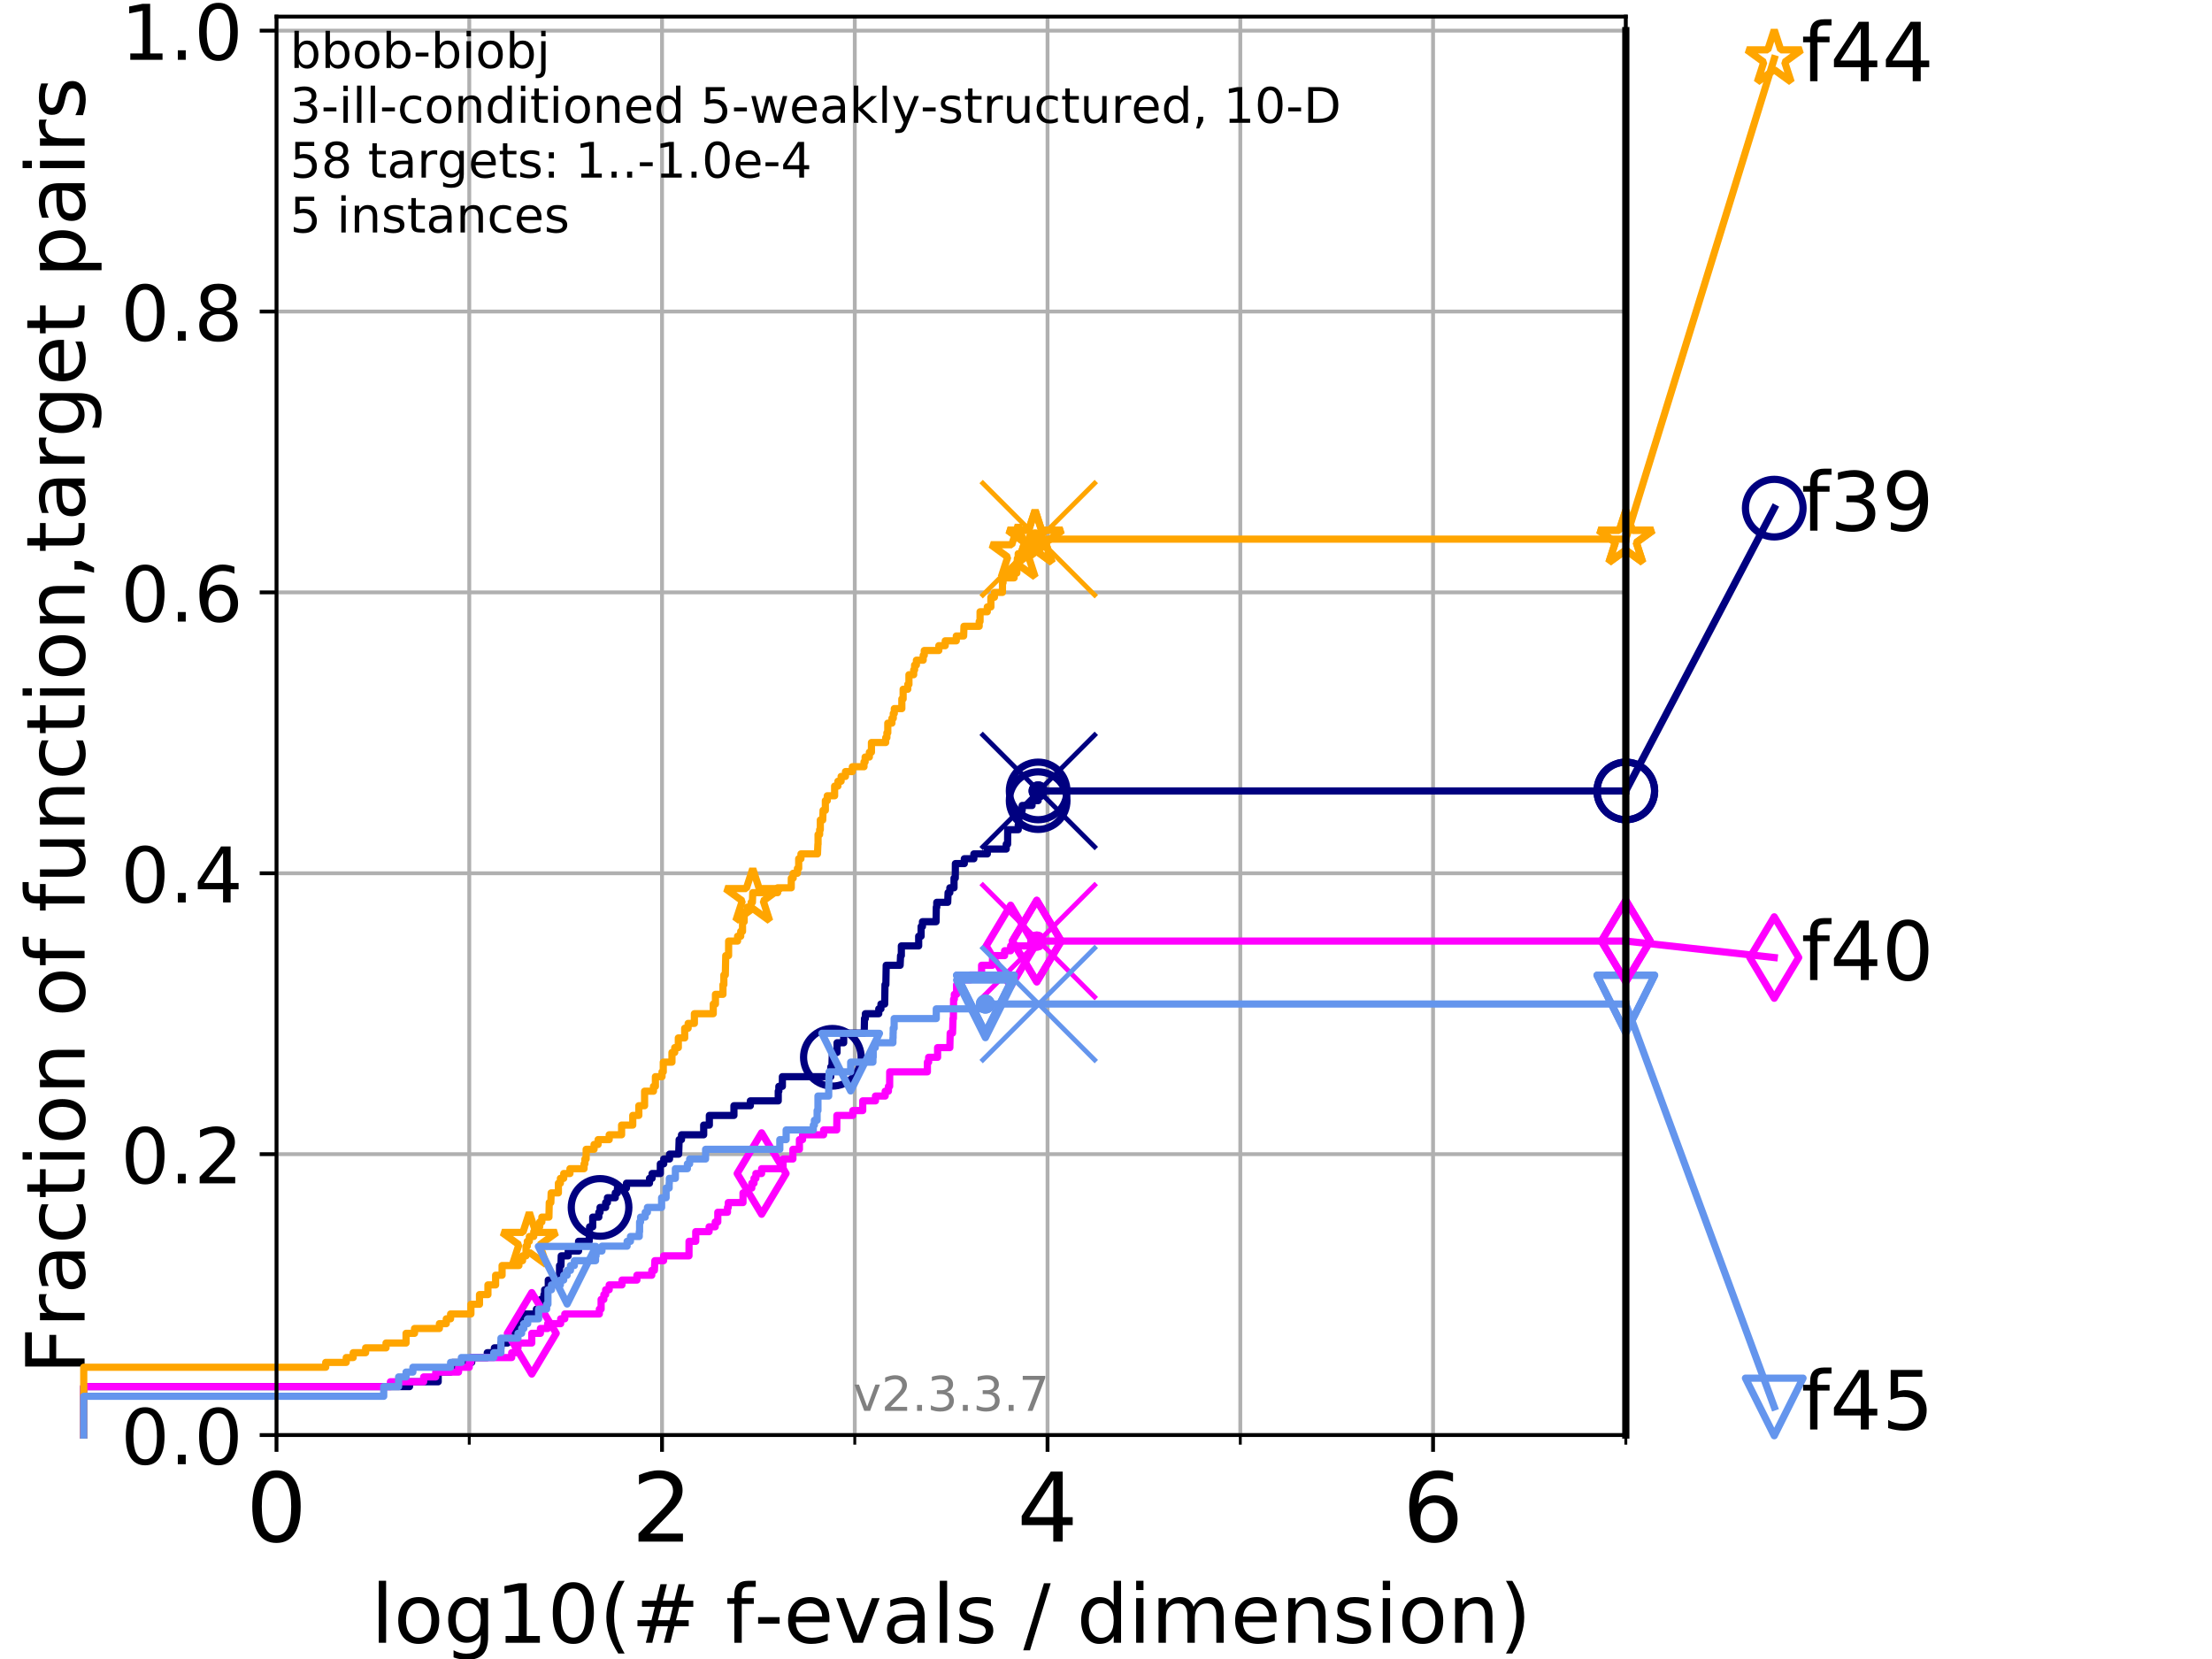<?xml version="1.0" encoding="utf-8" standalone="no"?>
<!DOCTYPE svg PUBLIC "-//W3C//DTD SVG 1.1//EN"
  "http://www.w3.org/Graphics/SVG/1.1/DTD/svg11.dtd">
<!-- Created with matplotlib (https://matplotlib.org/) -->
<svg height="345.6pt" version="1.1" viewBox="0 0 460.8 345.6" width="460.8pt" xmlns="http://www.w3.org/2000/svg" xmlns:xlink="http://www.w3.org/1999/xlink">
 <defs>
  <style type="text/css">
*{stroke-linecap:butt;stroke-linejoin:round;}
  </style>
 </defs>
 <g id="figure_1">
  <g id="patch_1">
   <path d="M 0 345.6 
L 460.8 345.6 
L 460.8 0 
L 0 0 
z
" style="fill:#ffffff;"/>
  </g>
  <g id="axes_1">
   <g id="patch_2">
    <path d="M 57.6 298.944 
L 338.688 298.944 
L 338.688 3.456 
L 57.6 3.456 
z
" style="fill:#ffffff;"/>
   </g>
   <g id="matplotlib.axis_1">
    <g id="xtick_1">
     <g id="line2d_1">
      <path clip-path="url(#p177e689e1e)" d="M 57.6 298.944 
L 57.6 3.456 
" style="fill:none;stroke:#b0b0b0;stroke-linecap:square;stroke-width:0.8;"/>
     </g>
     <g id="line2d_2">
      <defs>
       <path d="M 0 0 
L 0 3.5 
" id="m02ec377cf5" style="stroke:#000000;stroke-width:0.8;"/>
      </defs>
      <g>
       <use style="stroke:#000000;stroke-width:0.8;" x="57.6" xlink:href="#m02ec377cf5" y="298.944"/>
      </g>
     </g>
     <g id="text_1">
      <!-- 0 -->
      <defs>
       <path d="M 31.781 66.406 
Q 24.172 66.406 20.328 58.906 
Q 16.5 51.422 16.5 36.375 
Q 16.5 21.391 20.328 13.891 
Q 24.172 6.391 31.781 6.391 
Q 39.453 6.391 43.281 13.891 
Q 47.125 21.391 47.125 36.375 
Q 47.125 51.422 43.281 58.906 
Q 39.453 66.406 31.781 66.406 
z
M 31.781 74.219 
Q 44.047 74.219 50.516 64.516 
Q 56.984 54.828 56.984 36.375 
Q 56.984 17.969 50.516 8.266 
Q 44.047 -1.422 31.781 -1.422 
Q 19.531 -1.422 13.062 8.266 
Q 6.594 17.969 6.594 36.375 
Q 6.594 54.828 13.062 64.516 
Q 19.531 74.219 31.781 74.219 
z
" id="DejaVuSans-48"/>
      </defs>
      <g transform="translate(51.237 321.141)scale(0.2 -0.2)">
       <use xlink:href="#DejaVuSans-48"/>
      </g>
     </g>
    </g>
    <g id="xtick_2">
     <g id="line2d_3">
      <path clip-path="url(#p177e689e1e)" d="M 137.911 298.944 
L 137.911 3.456 
" style="fill:none;stroke:#b0b0b0;stroke-linecap:square;stroke-width:0.8;"/>
     </g>
     <g id="line2d_4">
      <g>
       <use style="stroke:#000000;stroke-width:0.8;" x="137.911" xlink:href="#m02ec377cf5" y="298.944"/>
      </g>
     </g>
     <g id="text_2">
      <!-- 2 -->
      <defs>
       <path d="M 19.188 8.297 
L 53.609 8.297 
L 53.609 0 
L 7.328 0 
L 7.328 8.297 
Q 12.938 14.109 22.625 23.891 
Q 32.328 33.688 34.812 36.531 
Q 39.547 41.844 41.422 45.531 
Q 43.312 49.219 43.312 52.781 
Q 43.312 58.594 39.234 62.25 
Q 35.156 65.922 28.609 65.922 
Q 23.969 65.922 18.812 64.312 
Q 13.672 62.703 7.812 59.422 
L 7.812 69.391 
Q 13.766 71.781 18.938 73 
Q 24.125 74.219 28.422 74.219 
Q 39.75 74.219 46.484 68.547 
Q 53.219 62.891 53.219 53.422 
Q 53.219 48.922 51.531 44.891 
Q 49.859 40.875 45.406 35.406 
Q 44.188 33.984 37.641 27.219 
Q 31.109 20.453 19.188 8.297 
z
" id="DejaVuSans-50"/>
      </defs>
      <g transform="translate(131.548 321.141)scale(0.2 -0.2)">
       <use xlink:href="#DejaVuSans-50"/>
      </g>
     </g>
    </g>
    <g id="xtick_3">
     <g id="line2d_5">
      <path clip-path="url(#p177e689e1e)" d="M 218.222 298.944 
L 218.222 3.456 
" style="fill:none;stroke:#b0b0b0;stroke-linecap:square;stroke-width:0.8;"/>
     </g>
     <g id="line2d_6">
      <g>
       <use style="stroke:#000000;stroke-width:0.8;" x="218.222" xlink:href="#m02ec377cf5" y="298.944"/>
      </g>
     </g>
     <g id="text_3">
      <!-- 4 -->
      <defs>
       <path d="M 37.797 64.312 
L 12.891 25.391 
L 37.797 25.391 
z
M 35.203 72.906 
L 47.609 72.906 
L 47.609 25.391 
L 58.016 25.391 
L 58.016 17.188 
L 47.609 17.188 
L 47.609 0 
L 37.797 0 
L 37.797 17.188 
L 4.891 17.188 
L 4.891 26.703 
z
" id="DejaVuSans-52"/>
      </defs>
      <g transform="translate(211.859 321.141)scale(0.2 -0.2)">
       <use xlink:href="#DejaVuSans-52"/>
      </g>
     </g>
    </g>
    <g id="xtick_4">
     <g id="line2d_7">
      <path clip-path="url(#p177e689e1e)" d="M 298.533 298.944 
L 298.533 3.456 
" style="fill:none;stroke:#b0b0b0;stroke-linecap:square;stroke-width:0.8;"/>
     </g>
     <g id="line2d_8">
      <g>
       <use style="stroke:#000000;stroke-width:0.8;" x="298.533" xlink:href="#m02ec377cf5" y="298.944"/>
      </g>
     </g>
     <g id="text_4">
      <!-- 6 -->
      <defs>
       <path d="M 33.016 40.375 
Q 26.375 40.375 22.484 35.828 
Q 18.609 31.297 18.609 23.391 
Q 18.609 15.531 22.484 10.953 
Q 26.375 6.391 33.016 6.391 
Q 39.656 6.391 43.531 10.953 
Q 47.406 15.531 47.406 23.391 
Q 47.406 31.297 43.531 35.828 
Q 39.656 40.375 33.016 40.375 
z
M 52.594 71.297 
L 52.594 62.312 
Q 48.875 64.062 45.094 64.984 
Q 41.312 65.922 37.594 65.922 
Q 27.828 65.922 22.672 59.328 
Q 17.531 52.734 16.797 39.406 
Q 19.672 43.656 24.016 45.922 
Q 28.375 48.188 33.594 48.188 
Q 44.578 48.188 50.953 41.516 
Q 57.328 34.859 57.328 23.391 
Q 57.328 12.156 50.688 5.359 
Q 44.047 -1.422 33.016 -1.422 
Q 20.359 -1.422 13.672 8.266 
Q 6.984 17.969 6.984 36.375 
Q 6.984 53.656 15.188 63.938 
Q 23.391 74.219 37.203 74.219 
Q 40.922 74.219 44.703 73.484 
Q 48.484 72.75 52.594 71.297 
z
" id="DejaVuSans-54"/>
      </defs>
      <g transform="translate(292.17 321.141)scale(0.2 -0.2)">
       <use xlink:href="#DejaVuSans-54"/>
      </g>
     </g>
    </g>
    <g id="xtick_5">
     <g id="line2d_9">
      <path clip-path="url(#p177e689e1e)" d="M 97.755 298.944 
L 97.755 3.456 
" style="fill:none;stroke:#b0b0b0;stroke-linecap:square;stroke-width:0.8;"/>
     </g>
     <g id="line2d_10">
      <defs>
       <path d="M 0 0 
L 0 2 
" id="m2ef5f8ee75" style="stroke:#000000;stroke-width:0.6;"/>
      </defs>
      <g>
       <use style="stroke:#000000;stroke-width:0.6;" x="97.755" xlink:href="#m2ef5f8ee75" y="298.944"/>
      </g>
     </g>
    </g>
    <g id="xtick_6">
     <g id="line2d_11">
      <path clip-path="url(#p177e689e1e)" d="M 178.066 298.944 
L 178.066 3.456 
" style="fill:none;stroke:#b0b0b0;stroke-linecap:square;stroke-width:0.8;"/>
     </g>
     <g id="line2d_12">
      <g>
       <use style="stroke:#000000;stroke-width:0.6;" x="178.066" xlink:href="#m2ef5f8ee75" y="298.944"/>
      </g>
     </g>
    </g>
    <g id="xtick_7">
     <g id="line2d_13">
      <path clip-path="url(#p177e689e1e)" d="M 258.377 298.944 
L 258.377 3.456 
" style="fill:none;stroke:#b0b0b0;stroke-linecap:square;stroke-width:0.8;"/>
     </g>
     <g id="line2d_14">
      <g>
       <use style="stroke:#000000;stroke-width:0.6;" x="258.377" xlink:href="#m2ef5f8ee75" y="298.944"/>
      </g>
     </g>
    </g>
    <g id="xtick_8">
     <g id="line2d_15">
      <path clip-path="url(#p177e689e1e)" d="M 338.688 298.944 
L 338.688 3.456 
" style="fill:none;stroke:#b0b0b0;stroke-linecap:square;stroke-width:0.8;"/>
     </g>
     <g id="line2d_16">
      <g>
       <use style="stroke:#000000;stroke-width:0.6;" x="338.688" xlink:href="#m2ef5f8ee75" y="298.944"/>
      </g>
     </g>
    </g>
    <g id="text_5">
     <!-- log10(# f-evals / dimension) -->
     <defs>
      <path d="M 9.422 75.984 
L 18.406 75.984 
L 18.406 0 
L 9.422 0 
z
" id="DejaVuSans-108"/>
      <path d="M 30.609 48.391 
Q 23.391 48.391 19.188 42.75 
Q 14.984 37.109 14.984 27.297 
Q 14.984 17.484 19.156 11.844 
Q 23.344 6.203 30.609 6.203 
Q 37.797 6.203 41.984 11.859 
Q 46.188 17.531 46.188 27.297 
Q 46.188 37.016 41.984 42.703 
Q 37.797 48.391 30.609 48.391 
z
M 30.609 56 
Q 42.328 56 49.016 48.375 
Q 55.719 40.766 55.719 27.297 
Q 55.719 13.875 49.016 6.219 
Q 42.328 -1.422 30.609 -1.422 
Q 18.844 -1.422 12.172 6.219 
Q 5.516 13.875 5.516 27.297 
Q 5.516 40.766 12.172 48.375 
Q 18.844 56 30.609 56 
z
" id="DejaVuSans-111"/>
      <path d="M 45.406 27.984 
Q 45.406 37.75 41.375 43.109 
Q 37.359 48.484 30.078 48.484 
Q 22.859 48.484 18.828 43.109 
Q 14.797 37.75 14.797 27.984 
Q 14.797 18.266 18.828 12.891 
Q 22.859 7.516 30.078 7.516 
Q 37.359 7.516 41.375 12.891 
Q 45.406 18.266 45.406 27.984 
z
M 54.391 6.781 
Q 54.391 -7.172 48.188 -13.984 
Q 42 -20.797 29.203 -20.797 
Q 24.469 -20.797 20.266 -20.094 
Q 16.062 -19.391 12.109 -17.922 
L 12.109 -9.188 
Q 16.062 -11.328 19.922 -12.344 
Q 23.781 -13.375 27.781 -13.375 
Q 36.625 -13.375 41.016 -8.766 
Q 45.406 -4.156 45.406 5.172 
L 45.406 9.625 
Q 42.625 4.781 38.281 2.391 
Q 33.938 0 27.875 0 
Q 17.828 0 11.672 7.656 
Q 5.516 15.328 5.516 27.984 
Q 5.516 40.672 11.672 48.328 
Q 17.828 56 27.875 56 
Q 33.938 56 38.281 53.609 
Q 42.625 51.219 45.406 46.391 
L 45.406 54.688 
L 54.391 54.688 
z
" id="DejaVuSans-103"/>
      <path d="M 12.406 8.297 
L 28.516 8.297 
L 28.516 63.922 
L 10.984 60.406 
L 10.984 69.391 
L 28.422 72.906 
L 38.281 72.906 
L 38.281 8.297 
L 54.391 8.297 
L 54.391 0 
L 12.406 0 
z
" id="DejaVuSans-49"/>
      <path d="M 31 75.875 
Q 24.469 64.656 21.281 53.656 
Q 18.109 42.672 18.109 31.391 
Q 18.109 20.125 21.312 9.062 
Q 24.516 -2 31 -13.188 
L 23.188 -13.188 
Q 15.875 -1.703 12.234 9.375 
Q 8.594 20.453 8.594 31.391 
Q 8.594 42.281 12.203 53.312 
Q 15.828 64.359 23.188 75.875 
z
" id="DejaVuSans-40"/>
      <path d="M 51.125 44 
L 36.922 44 
L 32.812 27.688 
L 47.125 27.688 
z
M 43.797 71.781 
L 38.719 51.516 
L 52.984 51.516 
L 58.109 71.781 
L 65.922 71.781 
L 60.891 51.516 
L 76.125 51.516 
L 76.125 44 
L 58.984 44 
L 54.984 27.688 
L 70.516 27.688 
L 70.516 20.219 
L 53.078 20.219 
L 48 0 
L 40.188 0 
L 45.219 20.219 
L 30.906 20.219 
L 25.875 0 
L 18.016 0 
L 23.094 20.219 
L 7.719 20.219 
L 7.719 27.688 
L 24.906 27.688 
L 29 44 
L 13.281 44 
L 13.281 51.516 
L 30.906 51.516 
L 35.891 71.781 
z
" id="DejaVuSans-35"/>
      <path id="DejaVuSans-32"/>
      <path d="M 37.109 75.984 
L 37.109 68.5 
L 28.516 68.5 
Q 23.688 68.5 21.797 66.547 
Q 19.922 64.594 19.922 59.516 
L 19.922 54.688 
L 34.719 54.688 
L 34.719 47.703 
L 19.922 47.703 
L 19.922 0 
L 10.891 0 
L 10.891 47.703 
L 2.297 47.703 
L 2.297 54.688 
L 10.891 54.688 
L 10.891 58.5 
Q 10.891 67.625 15.141 71.797 
Q 19.391 75.984 28.609 75.984 
z
" id="DejaVuSans-102"/>
      <path d="M 4.891 31.391 
L 31.203 31.391 
L 31.203 23.391 
L 4.891 23.391 
z
" id="DejaVuSans-45"/>
      <path d="M 56.203 29.594 
L 56.203 25.203 
L 14.891 25.203 
Q 15.484 15.922 20.484 11.062 
Q 25.484 6.203 34.422 6.203 
Q 39.594 6.203 44.453 7.469 
Q 49.312 8.734 54.109 11.281 
L 54.109 2.781 
Q 49.266 0.734 44.188 -0.344 
Q 39.109 -1.422 33.891 -1.422 
Q 20.797 -1.422 13.156 6.188 
Q 5.516 13.812 5.516 26.812 
Q 5.516 40.234 12.766 48.109 
Q 20.016 56 32.328 56 
Q 43.359 56 49.781 48.891 
Q 56.203 41.797 56.203 29.594 
z
M 47.219 32.234 
Q 47.125 39.594 43.094 43.984 
Q 39.062 48.391 32.422 48.391 
Q 24.906 48.391 20.391 44.141 
Q 15.875 39.891 15.188 32.172 
z
" id="DejaVuSans-101"/>
      <path d="M 2.984 54.688 
L 12.5 54.688 
L 29.594 8.797 
L 46.688 54.688 
L 56.203 54.688 
L 35.688 0 
L 23.484 0 
z
" id="DejaVuSans-118"/>
      <path d="M 34.281 27.484 
Q 23.391 27.484 19.188 25 
Q 14.984 22.516 14.984 16.5 
Q 14.984 11.719 18.141 8.906 
Q 21.297 6.109 26.703 6.109 
Q 34.188 6.109 38.703 11.406 
Q 43.219 16.703 43.219 25.484 
L 43.219 27.484 
z
M 52.203 31.203 
L 52.203 0 
L 43.219 0 
L 43.219 8.297 
Q 40.141 3.328 35.547 0.953 
Q 30.953 -1.422 24.312 -1.422 
Q 15.922 -1.422 10.953 3.297 
Q 6 8.016 6 15.922 
Q 6 25.141 12.172 29.828 
Q 18.359 34.516 30.609 34.516 
L 43.219 34.516 
L 43.219 35.406 
Q 43.219 41.609 39.141 45 
Q 35.062 48.391 27.688 48.391 
Q 23 48.391 18.547 47.266 
Q 14.109 46.141 10.016 43.891 
L 10.016 52.203 
Q 14.938 54.109 19.578 55.047 
Q 24.219 56 28.609 56 
Q 40.484 56 46.344 49.844 
Q 52.203 43.703 52.203 31.203 
z
" id="DejaVuSans-97"/>
      <path d="M 44.281 53.078 
L 44.281 44.578 
Q 40.484 46.531 36.375 47.5 
Q 32.281 48.484 27.875 48.484 
Q 21.188 48.484 17.844 46.438 
Q 14.5 44.391 14.5 40.281 
Q 14.5 37.156 16.891 35.375 
Q 19.281 33.594 26.516 31.984 
L 29.594 31.297 
Q 39.156 29.25 43.188 25.516 
Q 47.219 21.781 47.219 15.094 
Q 47.219 7.469 41.188 3.016 
Q 35.156 -1.422 24.609 -1.422 
Q 20.219 -1.422 15.453 -0.562 
Q 10.688 0.297 5.422 2 
L 5.422 11.281 
Q 10.406 8.688 15.234 7.391 
Q 20.062 6.109 24.812 6.109 
Q 31.156 6.109 34.562 8.281 
Q 37.984 10.453 37.984 14.406 
Q 37.984 18.062 35.516 20.016 
Q 33.062 21.969 24.703 23.781 
L 21.578 24.516 
Q 13.234 26.266 9.516 29.906 
Q 5.812 33.547 5.812 39.891 
Q 5.812 47.609 11.281 51.797 
Q 16.75 56 26.812 56 
Q 31.781 56 36.172 55.266 
Q 40.578 54.547 44.281 53.078 
z
" id="DejaVuSans-115"/>
      <path d="M 25.391 72.906 
L 33.688 72.906 
L 8.297 -9.281 
L 0 -9.281 
z
" id="DejaVuSans-47"/>
      <path d="M 45.406 46.391 
L 45.406 75.984 
L 54.391 75.984 
L 54.391 0 
L 45.406 0 
L 45.406 8.203 
Q 42.578 3.328 38.25 0.953 
Q 33.938 -1.422 27.875 -1.422 
Q 17.969 -1.422 11.734 6.484 
Q 5.516 14.406 5.516 27.297 
Q 5.516 40.188 11.734 48.094 
Q 17.969 56 27.875 56 
Q 33.938 56 38.25 53.625 
Q 42.578 51.266 45.406 46.391 
z
M 14.797 27.297 
Q 14.797 17.391 18.875 11.75 
Q 22.953 6.109 30.078 6.109 
Q 37.203 6.109 41.297 11.75 
Q 45.406 17.391 45.406 27.297 
Q 45.406 37.203 41.297 42.844 
Q 37.203 48.484 30.078 48.484 
Q 22.953 48.484 18.875 42.844 
Q 14.797 37.203 14.797 27.297 
z
" id="DejaVuSans-100"/>
      <path d="M 9.422 54.688 
L 18.406 54.688 
L 18.406 0 
L 9.422 0 
z
M 9.422 75.984 
L 18.406 75.984 
L 18.406 64.594 
L 9.422 64.594 
z
" id="DejaVuSans-105"/>
      <path d="M 52 44.188 
Q 55.375 50.25 60.062 53.125 
Q 64.75 56 71.094 56 
Q 79.641 56 84.281 50.016 
Q 88.922 44.047 88.922 33.016 
L 88.922 0 
L 79.891 0 
L 79.891 32.719 
Q 79.891 40.578 77.094 44.375 
Q 74.312 48.188 68.609 48.188 
Q 61.625 48.188 57.562 43.547 
Q 53.516 38.922 53.516 30.906 
L 53.516 0 
L 44.484 0 
L 44.484 32.719 
Q 44.484 40.625 41.703 44.406 
Q 38.922 48.188 33.109 48.188 
Q 26.219 48.188 22.156 43.531 
Q 18.109 38.875 18.109 30.906 
L 18.109 0 
L 9.078 0 
L 9.078 54.688 
L 18.109 54.688 
L 18.109 46.188 
Q 21.188 51.219 25.484 53.609 
Q 29.781 56 35.688 56 
Q 41.656 56 45.828 52.969 
Q 50 49.953 52 44.188 
z
" id="DejaVuSans-109"/>
      <path d="M 54.891 33.016 
L 54.891 0 
L 45.906 0 
L 45.906 32.719 
Q 45.906 40.484 42.875 44.328 
Q 39.844 48.188 33.797 48.188 
Q 26.516 48.188 22.312 43.547 
Q 18.109 38.922 18.109 30.906 
L 18.109 0 
L 9.078 0 
L 9.078 54.688 
L 18.109 54.688 
L 18.109 46.188 
Q 21.344 51.125 25.703 53.562 
Q 30.078 56 35.797 56 
Q 45.219 56 50.047 50.172 
Q 54.891 44.344 54.891 33.016 
z
" id="DejaVuSans-110"/>
      <path d="M 8.016 75.875 
L 15.828 75.875 
Q 23.141 64.359 26.781 53.312 
Q 30.422 42.281 30.422 31.391 
Q 30.422 20.453 26.781 9.375 
Q 23.141 -1.703 15.828 -13.188 
L 8.016 -13.188 
Q 14.5 -2 17.703 9.062 
Q 20.906 20.125 20.906 31.391 
Q 20.906 42.672 17.703 53.656 
Q 14.5 64.656 8.016 75.875 
z
" id="DejaVuSans-41"/>
     </defs>
     <g transform="translate(77.303 342.218)scale(0.17 -0.17)">
      <use xlink:href="#DejaVuSans-108"/>
      <use x="27.783" xlink:href="#DejaVuSans-111"/>
      <use x="88.965" xlink:href="#DejaVuSans-103"/>
      <use x="152.441" xlink:href="#DejaVuSans-49"/>
      <use x="216.064" xlink:href="#DejaVuSans-48"/>
      <use x="279.688" xlink:href="#DejaVuSans-40"/>
      <use x="318.701" xlink:href="#DejaVuSans-35"/>
      <use x="402.49" xlink:href="#DejaVuSans-32"/>
      <use x="434.277" xlink:href="#DejaVuSans-102"/>
      <use x="469.404" xlink:href="#DejaVuSans-45"/>
      <use x="505.488" xlink:href="#DejaVuSans-101"/>
      <use x="567.012" xlink:href="#DejaVuSans-118"/>
      <use x="626.191" xlink:href="#DejaVuSans-97"/>
      <use x="687.471" xlink:href="#DejaVuSans-108"/>
      <use x="715.254" xlink:href="#DejaVuSans-115"/>
      <use x="767.354" xlink:href="#DejaVuSans-32"/>
      <use x="799.141" xlink:href="#DejaVuSans-47"/>
      <use x="832.832" xlink:href="#DejaVuSans-32"/>
      <use x="864.619" xlink:href="#DejaVuSans-100"/>
      <use x="928.096" xlink:href="#DejaVuSans-105"/>
      <use x="955.879" xlink:href="#DejaVuSans-109"/>
      <use x="1053.291" xlink:href="#DejaVuSans-101"/>
      <use x="1114.814" xlink:href="#DejaVuSans-110"/>
      <use x="1178.193" xlink:href="#DejaVuSans-115"/>
      <use x="1230.293" xlink:href="#DejaVuSans-105"/>
      <use x="1258.076" xlink:href="#DejaVuSans-111"/>
      <use x="1319.258" xlink:href="#DejaVuSans-110"/>
      <use x="1382.637" xlink:href="#DejaVuSans-41"/>
     </g>
    </g>
   </g>
   <g id="matplotlib.axis_2">
    <g id="ytick_1">
     <g id="line2d_17">
      <path clip-path="url(#p177e689e1e)" d="M 57.6 298.944 
L 338.688 298.944 
" style="fill:none;stroke:#b0b0b0;stroke-linecap:square;stroke-width:0.8;"/>
     </g>
     <g id="line2d_18">
      <defs>
       <path d="M 0 0 
L -3.5 0 
" id="m3438d28a65" style="stroke:#000000;stroke-width:0.8;"/>
      </defs>
      <g>
       <use style="stroke:#000000;stroke-width:0.8;" x="57.6" xlink:href="#m3438d28a65" y="298.944"/>
      </g>
     </g>
     <g id="text_6">
      <!-- 0.0 -->
      <defs>
       <path d="M 10.688 12.406 
L 21 12.406 
L 21 0 
L 10.688 0 
z
" id="DejaVuSans-46"/>
      </defs>
      <g transform="translate(25.155 305.023)scale(0.16 -0.16)">
       <use xlink:href="#DejaVuSans-48"/>
       <use x="63.623" xlink:href="#DejaVuSans-46"/>
       <use x="95.41" xlink:href="#DejaVuSans-48"/>
      </g>
     </g>
    </g>
    <g id="ytick_2">
     <g id="line2d_19">
      <path clip-path="url(#p177e689e1e)" d="M 57.6 240.432 
L 338.688 240.432 
" style="fill:none;stroke:#b0b0b0;stroke-linecap:square;stroke-width:0.8;"/>
     </g>
     <g id="line2d_20">
      <g>
       <use style="stroke:#000000;stroke-width:0.8;" x="57.6" xlink:href="#m3438d28a65" y="240.432"/>
      </g>
     </g>
     <g id="text_7">
      <!-- 0.2 -->
      <g transform="translate(25.155 246.51)scale(0.16 -0.16)">
       <use xlink:href="#DejaVuSans-48"/>
       <use x="63.623" xlink:href="#DejaVuSans-46"/>
       <use x="95.41" xlink:href="#DejaVuSans-50"/>
      </g>
     </g>
    </g>
    <g id="ytick_3">
     <g id="line2d_21">
      <path clip-path="url(#p177e689e1e)" d="M 57.6 181.919 
L 338.688 181.919 
" style="fill:none;stroke:#b0b0b0;stroke-linecap:square;stroke-width:0.8;"/>
     </g>
     <g id="line2d_22">
      <g>
       <use style="stroke:#000000;stroke-width:0.8;" x="57.6" xlink:href="#m3438d28a65" y="181.919"/>
      </g>
     </g>
     <g id="text_8">
      <!-- 0.4 -->
      <g transform="translate(25.155 187.998)scale(0.16 -0.16)">
       <use xlink:href="#DejaVuSans-48"/>
       <use x="63.623" xlink:href="#DejaVuSans-46"/>
       <use x="95.41" xlink:href="#DejaVuSans-52"/>
      </g>
     </g>
    </g>
    <g id="ytick_4">
     <g id="line2d_23">
      <path clip-path="url(#p177e689e1e)" d="M 57.6 123.407 
L 338.688 123.407 
" style="fill:none;stroke:#b0b0b0;stroke-linecap:square;stroke-width:0.8;"/>
     </g>
     <g id="line2d_24">
      <g>
       <use style="stroke:#000000;stroke-width:0.8;" x="57.6" xlink:href="#m3438d28a65" y="123.407"/>
      </g>
     </g>
     <g id="text_9">
      <!-- 0.6 -->
      <g transform="translate(25.155 129.485)scale(0.16 -0.16)">
       <use xlink:href="#DejaVuSans-48"/>
       <use x="63.623" xlink:href="#DejaVuSans-46"/>
       <use x="95.41" xlink:href="#DejaVuSans-54"/>
      </g>
     </g>
    </g>
    <g id="ytick_5">
     <g id="line2d_25">
      <path clip-path="url(#p177e689e1e)" d="M 57.6 64.894 
L 338.688 64.894 
" style="fill:none;stroke:#b0b0b0;stroke-linecap:square;stroke-width:0.8;"/>
     </g>
     <g id="line2d_26">
      <g>
       <use style="stroke:#000000;stroke-width:0.8;" x="57.6" xlink:href="#m3438d28a65" y="64.894"/>
      </g>
     </g>
     <g id="text_10">
      <!-- 0.8 -->
      <defs>
       <path d="M 31.781 34.625 
Q 24.75 34.625 20.719 30.859 
Q 16.703 27.094 16.703 20.516 
Q 16.703 13.922 20.719 10.156 
Q 24.75 6.391 31.781 6.391 
Q 38.812 6.391 42.859 10.172 
Q 46.922 13.969 46.922 20.516 
Q 46.922 27.094 42.891 30.859 
Q 38.875 34.625 31.781 34.625 
z
M 21.922 38.812 
Q 15.578 40.375 12.031 44.719 
Q 8.5 49.078 8.5 55.328 
Q 8.5 64.062 14.719 69.141 
Q 20.953 74.219 31.781 74.219 
Q 42.672 74.219 48.875 69.141 
Q 55.078 64.062 55.078 55.328 
Q 55.078 49.078 51.531 44.719 
Q 48 40.375 41.703 38.812 
Q 48.828 37.156 52.797 32.312 
Q 56.781 27.484 56.781 20.516 
Q 56.781 9.906 50.312 4.234 
Q 43.844 -1.422 31.781 -1.422 
Q 19.734 -1.422 13.25 4.234 
Q 6.781 9.906 6.781 20.516 
Q 6.781 27.484 10.781 32.312 
Q 14.797 37.156 21.922 38.812 
z
M 18.312 54.391 
Q 18.312 48.734 21.844 45.562 
Q 25.391 42.391 31.781 42.391 
Q 38.141 42.391 41.719 45.562 
Q 45.312 48.734 45.312 54.391 
Q 45.312 60.062 41.719 63.234 
Q 38.141 66.406 31.781 66.406 
Q 25.391 66.406 21.844 63.234 
Q 18.312 60.062 18.312 54.391 
z
" id="DejaVuSans-56"/>
      </defs>
      <g transform="translate(25.155 70.973)scale(0.16 -0.16)">
       <use xlink:href="#DejaVuSans-48"/>
       <use x="63.623" xlink:href="#DejaVuSans-46"/>
       <use x="95.41" xlink:href="#DejaVuSans-56"/>
      </g>
     </g>
    </g>
    <g id="ytick_6">
     <g id="line2d_27">
      <path clip-path="url(#p177e689e1e)" d="M 57.6 6.382 
L 338.688 6.382 
" style="fill:none;stroke:#b0b0b0;stroke-linecap:square;stroke-width:0.8;"/>
     </g>
     <g id="line2d_28">
      <g>
       <use style="stroke:#000000;stroke-width:0.8;" x="57.6" xlink:href="#m3438d28a65" y="6.382"/>
      </g>
     </g>
     <g id="text_11">
      <!-- 1.0 -->
      <g transform="translate(25.155 12.46)scale(0.16 -0.16)">
       <use xlink:href="#DejaVuSans-49"/>
       <use x="63.623" xlink:href="#DejaVuSans-46"/>
       <use x="95.41" xlink:href="#DejaVuSans-48"/>
      </g>
     </g>
    </g>
    <g id="text_12">
     <!-- Fraction of function,target pairs -->
     <defs>
      <path d="M 9.812 72.906 
L 51.703 72.906 
L 51.703 64.594 
L 19.672 64.594 
L 19.672 43.109 
L 48.578 43.109 
L 48.578 34.812 
L 19.672 34.812 
L 19.672 0 
L 9.812 0 
z
" id="DejaVuSans-70"/>
      <path d="M 41.109 46.297 
Q 39.594 47.172 37.812 47.578 
Q 36.031 48 33.891 48 
Q 26.266 48 22.188 43.047 
Q 18.109 38.094 18.109 28.812 
L 18.109 0 
L 9.078 0 
L 9.078 54.688 
L 18.109 54.688 
L 18.109 46.188 
Q 20.953 51.172 25.484 53.578 
Q 30.031 56 36.531 56 
Q 37.453 56 38.578 55.875 
Q 39.703 55.766 41.062 55.516 
z
" id="DejaVuSans-114"/>
      <path d="M 48.781 52.594 
L 48.781 44.188 
Q 44.969 46.297 41.141 47.344 
Q 37.312 48.391 33.406 48.391 
Q 24.656 48.391 19.812 42.844 
Q 14.984 37.312 14.984 27.297 
Q 14.984 17.281 19.812 11.734 
Q 24.656 6.203 33.406 6.203 
Q 37.312 6.203 41.141 7.25 
Q 44.969 8.297 48.781 10.406 
L 48.781 2.094 
Q 45.016 0.344 40.984 -0.531 
Q 36.969 -1.422 32.422 -1.422 
Q 20.062 -1.422 12.781 6.344 
Q 5.516 14.109 5.516 27.297 
Q 5.516 40.672 12.859 48.328 
Q 20.219 56 33.016 56 
Q 37.156 56 41.109 55.141 
Q 45.062 54.297 48.781 52.594 
z
" id="DejaVuSans-99"/>
      <path d="M 18.312 70.219 
L 18.312 54.688 
L 36.812 54.688 
L 36.812 47.703 
L 18.312 47.703 
L 18.312 18.016 
Q 18.312 11.328 20.141 9.422 
Q 21.969 7.516 27.594 7.516 
L 36.812 7.516 
L 36.812 0 
L 27.594 0 
Q 17.188 0 13.234 3.875 
Q 9.281 7.766 9.281 18.016 
L 9.281 47.703 
L 2.688 47.703 
L 2.688 54.688 
L 9.281 54.688 
L 9.281 70.219 
z
" id="DejaVuSans-116"/>
      <path d="M 8.5 21.578 
L 8.5 54.688 
L 17.484 54.688 
L 17.484 21.922 
Q 17.484 14.156 20.5 10.266 
Q 23.531 6.391 29.594 6.391 
Q 36.859 6.391 41.078 11.031 
Q 45.312 15.672 45.312 23.688 
L 45.312 54.688 
L 54.297 54.688 
L 54.297 0 
L 45.312 0 
L 45.312 8.406 
Q 42.047 3.422 37.719 1 
Q 33.406 -1.422 27.688 -1.422 
Q 18.266 -1.422 13.375 4.438 
Q 8.5 10.297 8.5 21.578 
z
M 31.109 56 
z
" id="DejaVuSans-117"/>
      <path d="M 11.719 12.406 
L 22.016 12.406 
L 22.016 4 
L 14.016 -11.625 
L 7.719 -11.625 
L 11.719 4 
z
" id="DejaVuSans-44"/>
      <path d="M 18.109 8.203 
L 18.109 -20.797 
L 9.078 -20.797 
L 9.078 54.688 
L 18.109 54.688 
L 18.109 46.391 
Q 20.953 51.266 25.266 53.625 
Q 29.594 56 35.594 56 
Q 45.562 56 51.781 48.094 
Q 58.016 40.188 58.016 27.297 
Q 58.016 14.406 51.781 6.484 
Q 45.562 -1.422 35.594 -1.422 
Q 29.594 -1.422 25.266 0.953 
Q 20.953 3.328 18.109 8.203 
z
M 48.688 27.297 
Q 48.688 37.203 44.609 42.844 
Q 40.531 48.484 33.406 48.484 
Q 26.266 48.484 22.188 42.844 
Q 18.109 37.203 18.109 27.297 
Q 18.109 17.391 22.188 11.75 
Q 26.266 6.109 33.406 6.109 
Q 40.531 6.109 44.609 11.75 
Q 48.688 17.391 48.688 27.297 
z
" id="DejaVuSans-112"/>
     </defs>
     <g transform="translate(17.62 286.339)rotate(-90)scale(0.17 -0.17)">
      <use xlink:href="#DejaVuSans-70"/>
      <use x="57.41" xlink:href="#DejaVuSans-114"/>
      <use x="98.523" xlink:href="#DejaVuSans-97"/>
      <use x="159.803" xlink:href="#DejaVuSans-99"/>
      <use x="214.783" xlink:href="#DejaVuSans-116"/>
      <use x="253.992" xlink:href="#DejaVuSans-105"/>
      <use x="281.775" xlink:href="#DejaVuSans-111"/>
      <use x="342.957" xlink:href="#DejaVuSans-110"/>
      <use x="406.336" xlink:href="#DejaVuSans-32"/>
      <use x="438.123" xlink:href="#DejaVuSans-111"/>
      <use x="499.305" xlink:href="#DejaVuSans-102"/>
      <use x="534.51" xlink:href="#DejaVuSans-32"/>
      <use x="566.297" xlink:href="#DejaVuSans-102"/>
      <use x="601.502" xlink:href="#DejaVuSans-117"/>
      <use x="664.881" xlink:href="#DejaVuSans-110"/>
      <use x="728.26" xlink:href="#DejaVuSans-99"/>
      <use x="783.24" xlink:href="#DejaVuSans-116"/>
      <use x="822.449" xlink:href="#DejaVuSans-105"/>
      <use x="850.232" xlink:href="#DejaVuSans-111"/>
      <use x="911.414" xlink:href="#DejaVuSans-110"/>
      <use x="974.793" xlink:href="#DejaVuSans-44"/>
      <use x="1006.58" xlink:href="#DejaVuSans-116"/>
      <use x="1045.789" xlink:href="#DejaVuSans-97"/>
      <use x="1107.068" xlink:href="#DejaVuSans-114"/>
      <use x="1148.166" xlink:href="#DejaVuSans-103"/>
      <use x="1211.643" xlink:href="#DejaVuSans-101"/>
      <use x="1273.166" xlink:href="#DejaVuSans-116"/>
      <use x="1312.375" xlink:href="#DejaVuSans-32"/>
      <use x="1344.162" xlink:href="#DejaVuSans-112"/>
      <use x="1407.639" xlink:href="#DejaVuSans-97"/>
      <use x="1468.918" xlink:href="#DejaVuSans-105"/>
      <use x="1496.701" xlink:href="#DejaVuSans-114"/>
      <use x="1537.814" xlink:href="#DejaVuSans-115"/>
     </g>
    </g>
   </g>
   <g id="line2d_29">
    <defs>
     <path d="M 0 1.5 
C 0.398 1.5 0.779 1.342 1.061 1.061 
C 1.342 0.779 1.5 0.398 1.5 0 
C 1.5 -0.398 1.342 -0.779 1.061 -1.061 
C 0.779 -1.342 0.398 -1.5 0 -1.5 
C -0.398 -1.5 -0.779 -1.342 -1.061 -1.061 
C -1.342 -0.779 -1.5 -0.398 -1.5 0 
C -1.5 0.398 -1.342 0.779 -1.061 1.061 
C -0.779 1.342 -0.398 1.5 0 1.5 
z
" id="m2e9008eff7" style="stroke:#000080;"/>
    </defs>
    <g>
     <use style="fill:#000080;stroke:#000080;" x="216.267" xlink:href="#m2e9008eff7" y="164.769"/>
     <use style="fill:#000080;stroke:#000080;" x="216.267" xlink:href="#m2e9008eff7" y="164.769"/>
    </g>
   </g>
   <g id="line2d_30">
    <path d="M 17.445 298.944 
L 17.445 288.856 
L 85.315 288.856 
L 85.315 287.847 
L 91.284 287.847 
L 91.284 285.829 
L 93.864 285.829 
L 93.864 284.82 
L 94.295 284.82 
L 94.295 283.811 
L 98.271 283.811 
L 98.271 282.803 
L 101.507 282.803 
L 101.507 281.794 
L 102.989 281.794 
L 102.989 280.785 
L 104.355 280.785 
L 104.355 279.776 
L 105.733 279.776 
L 105.843 277.758 
L 106.699 277.758 
L 106.699 276.75 
L 107.614 276.75 
L 107.614 274.732 
L 108.484 274.732 
L 108.484 273.723 
L 111.742 273.723 
L 111.742 272.714 
L 112.581 272.714 
L 112.656 270.697 
L 113.311 270.697 
L 113.311 269.688 
L 113.454 269.688 
L 113.454 268.679 
L 114.216 268.679 
L 114.216 266.661 
L 116.562 266.661 
L 116.562 263.635 
L 116.856 263.635 
L 116.914 261.617 
L 118.364 261.617 
L 118.364 260.608 
L 120.525 260.608 
L 120.525 258.591 
L 122.741 258.591 
L 122.824 255.564 
L 123.474 255.564 
L 123.474 253.546 
L 124.744 253.546 
L 124.744 252.538 
L 125.002 252.538 
L 125.002 251.529 
L 126.168 251.529 
L 126.168 250.52 
L 126.54 250.52 
L 126.54 249.511 
L 128.169 249.511 
L 128.169 248.502 
L 128.62 248.502 
L 128.62 247.493 
L 130.505 247.493 
L 130.505 246.485 
L 135.301 246.485 
L 135.301 245.476 
L 135.839 245.476 
L 135.839 244.467 
L 137.559 244.467 
L 137.559 242.449 
L 138.273 242.449 
L 138.273 241.44 
L 139.478 241.44 
L 139.478 240.432 
L 141.379 240.432 
L 141.478 237.405 
L 141.969 237.405 
L 141.969 236.396 
L 146.591 236.396 
L 146.591 234.379 
L 147.77 234.379 
L 147.77 232.361 
L 152.893 232.361 
L 152.893 230.343 
L 156.309 230.343 
L 156.309 229.334 
L 162.122 229.334 
L 162.122 227.317 
L 162.247 227.317 
L 162.247 226.308 
L 162.983 226.308 
L 162.983 224.29 
L 173.066 224.29 
L 173.066 222.272 
L 173.296 222.272 
L 173.397 219.246 
L 174.374 219.246 
L 174.374 217.228 
L 175.754 217.228 
L 175.754 215.211 
L 180.029 215.211 
L 180.092 212.184 
L 180.269 212.184 
L 180.269 211.175 
L 183.061 211.175 
L 183.061 210.166 
L 183.517 210.166 
L 183.517 209.158 
L 184.294 209.158 
L 184.36 205.122 
L 184.541 205.122 
L 184.612 201.087 
L 187.514 201.087 
L 187.605 199.069 
L 187.767 199.069 
L 187.767 197.052 
L 191.375 197.052 
L 191.375 195.034 
L 191.882 195.034 
L 191.882 193.016 
L 192.164 193.016 
L 192.164 192.007 
L 195.001 192.007 
L 195.049 188.981 
L 195.145 188.981 
L 195.145 187.972 
L 197.425 187.972 
L 197.502 185.954 
L 197.868 185.954 
L 197.868 184.946 
L 198.741 184.946 
L 198.741 182.928 
L 199.001 182.928 
L 199.025 179.901 
L 200.883 179.901 
L 200.883 178.893 
L 202.87 178.893 
L 202.87 177.884 
L 205.678 177.884 
L 205.678 176.875 
L 209.615 176.875 
L 209.615 175.866 
L 209.904 175.866 
L 209.921 172.84 
L 212.117 172.84 
L 212.117 171.831 
L 212.255 171.831 
L 212.255 169.813 
L 212.795 169.813 
L 212.795 168.804 
L 212.936 168.804 
L 212.936 167.795 
L 214.997 167.795 
L 214.997 166.787 
L 216.267 166.787 
L 216.267 164.769 
L 338.688 164.769 
L 338.688 164.769 
" style="fill:none;stroke:#000080;stroke-linecap:square;stroke-width:1.5;"/>
   </g>
   <g id="line2d_31">
    <defs>
     <path d="M 0 6 
C 1.591 6 3.117 5.368 4.243 4.243 
C 5.368 3.117 6 1.591 6 0 
C 6 -1.591 5.368 -3.117 4.243 -4.243 
C 3.117 -5.368 1.591 -6 0 -6 
C -1.591 -6 -3.117 -5.368 -4.243 -4.243 
C -5.368 -3.117 -6 -1.591 -6 0 
C -6 1.591 -5.368 3.117 -4.243 4.243 
C -3.117 5.368 -1.591 6 0 6 
z
" id="m67e6880560" style="stroke:#000080;stroke-width:1.5;"/>
    </defs>
    <g>
     <use style="fill-opacity:0;stroke:#000080;stroke-width:1.5;" x="125.002" xlink:href="#m67e6880560" y="251.529"/>
     <use style="fill-opacity:0;stroke:#000080;stroke-width:1.5;" x="173.397" xlink:href="#m67e6880560" y="220.255"/>
     <use style="fill-opacity:0;stroke:#000080;stroke-width:1.5;" x="216.267" xlink:href="#m67e6880560" y="166.787"/>
     <use style="fill-opacity:0;stroke:#000080;stroke-width:1.5;" x="216.267" xlink:href="#m67e6880560" y="164.769"/>
     <use style="fill-opacity:0;stroke:#000080;stroke-width:1.5;" x="338.688" xlink:href="#m67e6880560" y="164.769"/>
    </g>
   </g>
   <g id="line2d_32">
    <path style="fill:none;stroke:#000080;stroke-linecap:square;stroke-width:1.5;"/>
    <g/>
   </g>
   <g id="line2d_33">
    <path clip-path="url(#p177e689e1e)" d="M 216.386 164.769 
" style="fill:none;stroke:#000080;stroke-linecap:square;stroke-width:1.5;"/>
    <defs>
     <path d="M -12 12 
L 12 -12 
M -12 -12 
L 12 12 
" id="m9fe7b7b6f9" style="stroke:#000080;"/>
    </defs>
    <g clip-path="url(#p177e689e1e)">
     <use style="fill:#000080;stroke:#000080;" x="216.386" xlink:href="#m9fe7b7b6f9" y="164.769"/>
    </g>
   </g>
   <g id="line2d_34">
    <defs>
     <path d="M 0 1.5 
C 0.398 1.5 0.779 1.342 1.061 1.061 
C 1.342 0.779 1.5 0.398 1.5 0 
C 1.5 -0.398 1.342 -0.779 1.061 -1.061 
C 0.779 -1.342 0.398 -1.5 0 -1.5 
C -0.398 -1.5 -0.779 -1.342 -1.061 -1.061 
C -1.342 -0.779 -1.5 -0.398 -1.5 0 
C -1.5 0.398 -1.342 0.779 -1.061 1.061 
C -0.779 1.342 -0.398 1.5 0 1.5 
z
" id="m17df5f8cd6" style="stroke:#ff00ff;"/>
    </defs>
    <g>
     <use style="fill:#ff00ff;stroke:#ff00ff;" x="215.98" xlink:href="#m17df5f8cd6" y="196.043"/>
     <use style="fill:#ff00ff;stroke:#ff00ff;" x="215.98" xlink:href="#m17df5f8cd6" y="196.043"/>
    </g>
   </g>
   <g id="line2d_35">
    <path d="M 17.445 298.944 
L 17.445 288.856 
L 81.334 288.856 
L 81.334 287.847 
L 88.256 287.847 
L 88.256 286.838 
L 90.771 286.838 
L 90.771 285.829 
L 95.526 285.829 
L 95.526 284.82 
L 97.755 284.82 
L 97.755 283.811 
L 98.101 283.811 
L 98.101 282.803 
L 106.594 282.803 
L 106.594 281.794 
L 107.415 281.794 
L 107.415 280.785 
L 107.909 280.785 
L 107.909 279.776 
L 110.777 279.776 
L 110.777 277.758 
L 112.581 277.758 
L 112.581 276.75 
L 114.08 276.75 
L 114.08 275.741 
L 116.798 275.741 
L 116.798 274.732 
L 117.654 274.732 
L 117.654 273.723 
L 124.855 273.723 
L 124.855 272.714 
L 125.22 272.714 
L 125.22 270.697 
L 125.788 270.697 
L 125.788 269.688 
L 126.168 269.688 
L 126.168 268.679 
L 126.905 268.679 
L 126.905 267.67 
L 129.574 267.67 
L 129.574 266.661 
L 132.683 266.661 
L 132.683 265.652 
L 135.78 265.652 
L 135.78 264.644 
L 136.324 264.644 
L 136.419 262.626 
L 138.239 262.626 
L 138.239 261.617 
L 143.528 261.617 
L 143.54 258.591 
L 144.935 258.591 
L 144.935 256.573 
L 147.72 256.573 
L 147.72 255.564 
L 148.994 255.564 
L 148.994 254.555 
L 149.53 254.555 
L 149.53 252.538 
L 151.55 252.538 
L 151.55 251.529 
L 151.708 251.529 
L 151.708 250.52 
L 154.781 250.52 
L 154.781 248.502 
L 155.495 248.502 
L 155.495 247.493 
L 156.616 247.493 
L 156.616 246.485 
L 157.076 246.485 
L 157.076 245.476 
L 157.466 245.476 
L 157.466 244.467 
L 158.658 244.467 
L 158.658 243.458 
L 163.128 243.458 
L 163.128 241.44 
L 165.175 241.44 
L 165.175 239.423 
L 166.531 239.423 
L 166.531 237.405 
L 167.191 237.405 
L 167.191 236.396 
L 171.572 236.396 
L 171.572 235.387 
L 174.307 235.387 
L 174.34 232.361 
L 177.653 232.361 
L 177.653 231.352 
L 179.72 231.352 
L 179.72 229.334 
L 182.377 229.334 
L 182.377 228.325 
L 184.401 228.325 
L 184.401 227.317 
L 185.076 227.317 
L 185.076 226.308 
L 185.328 226.308 
L 185.343 223.281 
L 193.193 223.281 
L 193.193 221.264 
L 193.453 221.264 
L 193.453 220.255 
L 195.318 220.255 
L 195.318 218.237 
L 197.871 218.237 
L 197.941 215.211 
L 198.433 215.211 
L 198.528 212.184 
L 198.609 212.184 
L 198.648 208.149 
L 198.804 208.149 
L 198.804 207.14 
L 199.275 207.14 
L 199.275 205.122 
L 199.658 205.122 
L 199.658 204.113 
L 202.141 204.113 
L 202.141 203.105 
L 204.482 203.105 
L 204.482 201.087 
L 206.722 201.087 
L 206.773 199.069 
L 209.275 199.069 
L 209.275 198.06 
L 210.533 198.06 
L 210.533 197.052 
L 215.98 197.052 
L 215.98 196.043 
L 338.688 196.043 
L 338.688 196.043 
" style="fill:none;stroke:#ff00ff;stroke-linecap:square;stroke-width:1.5;"/>
   </g>
   <g id="line2d_36">
    <defs>
     <path d="M 0 8.485 
L 5.091 0 
L 0 -8.485 
L -5.091 0 
z
" id="m60d2d34cbd" style="stroke:#ff00ff;stroke-linejoin:miter;stroke-width:1.5;"/>
    </defs>
    <g>
     <use style="fill-opacity:0;stroke:#ff00ff;stroke-linejoin:miter;stroke-width:1.5;" x="110.777" xlink:href="#m60d2d34cbd" y="277.758"/>
     <use style="fill-opacity:0;stroke:#ff00ff;stroke-linejoin:miter;stroke-width:1.5;" x="158.658" xlink:href="#m60d2d34cbd" y="244.467"/>
     <use style="fill-opacity:0;stroke:#ff00ff;stroke-linejoin:miter;stroke-width:1.5;" x="210.533" xlink:href="#m60d2d34cbd" y="197.052"/>
     <use style="fill-opacity:0;stroke:#ff00ff;stroke-linejoin:miter;stroke-width:1.5;" x="215.98" xlink:href="#m60d2d34cbd" y="196.043"/>
     <use style="fill-opacity:0;stroke:#ff00ff;stroke-linejoin:miter;stroke-width:1.5;" x="215.98" xlink:href="#m60d2d34cbd" y="196.043"/>
     <use style="fill-opacity:0;stroke:#ff00ff;stroke-linejoin:miter;stroke-width:1.5;" x="338.688" xlink:href="#m60d2d34cbd" y="196.043"/>
    </g>
   </g>
   <g id="line2d_37">
    <path style="fill:none;stroke:#ff00ff;stroke-linecap:square;stroke-width:1.5;"/>
    <g/>
   </g>
   <g id="line2d_38">
    <path clip-path="url(#p177e689e1e)" d="M 216.385 196.043 
" style="fill:none;stroke:#ff00ff;stroke-linecap:square;stroke-width:1.5;"/>
    <defs>
     <path d="M -12 12 
L 12 -12 
M -12 -12 
L 12 12 
" id="mce09c898b0" style="stroke:#ff00ff;"/>
    </defs>
    <g clip-path="url(#p177e689e1e)">
     <use style="fill:#ff00ff;stroke:#ff00ff;" x="216.385" xlink:href="#mce09c898b0" y="196.043"/>
    </g>
   </g>
   <g id="line2d_39">
    <defs>
     <path d="M 0 1.5 
C 0.398 1.5 0.779 1.342 1.061 1.061 
C 1.342 0.779 1.5 0.398 1.5 0 
C 1.5 -0.398 1.342 -0.779 1.061 -1.061 
C 0.779 -1.342 0.398 -1.5 0 -1.5 
C -0.398 -1.5 -0.779 -1.342 -1.061 -1.061 
C -1.342 -0.779 -1.5 -0.398 -1.5 0 
C -1.5 0.398 -1.342 0.779 -1.061 1.061 
C -0.779 1.342 -0.398 1.5 0 1.5 
z
" id="m69ee0e5966" style="stroke:#ffa500;"/>
    </defs>
    <g>
     <use style="fill:#ffa500;stroke:#ffa500;" x="215.631" xlink:href="#m69ee0e5966" y="112.309"/>
     <use style="fill:#ffa500;stroke:#ffa500;" x="215.631" xlink:href="#m69ee0e5966" y="112.309"/>
    </g>
   </g>
   <g id="line2d_40">
    <path d="M 17.445 298.944 
L 17.445 284.82 
L 67.851 284.82 
L 67.851 283.811 
L 72.125 283.811 
L 72.125 282.803 
L 73.579 282.803 
L 73.579 281.794 
L 76.168 281.794 
L 76.168 280.785 
L 80.416 280.785 
L 80.416 279.776 
L 84.588 279.776 
L 84.588 277.758 
L 86.351 277.758 
L 86.351 276.75 
L 91.535 276.75 
L 91.535 275.741 
L 92.969 275.741 
L 92.969 274.732 
L 93.864 274.732 
L 93.864 273.723 
L 98.101 273.723 
L 98.101 271.705 
L 99.887 271.705 
L 99.887 269.688 
L 101.647 269.688 
L 101.647 267.67 
L 103.246 267.67 
L 103.246 265.652 
L 104.592 265.652 
L 104.592 263.635 
L 108.103 263.635 
L 108.103 262.626 
L 108.857 262.626 
L 108.857 261.617 
L 109.58 261.617 
L 109.58 259.599 
L 109.843 259.599 
L 109.843 258.591 
L 110.274 258.591 
L 110.274 257.582 
L 111.186 257.582 
L 111.186 256.573 
L 111.897 256.573 
L 111.897 255.564 
L 112.432 255.564 
L 112.432 254.555 
L 112.877 254.555 
L 112.877 253.546 
L 114.352 253.546 
L 114.419 250.52 
L 114.751 250.52 
L 114.817 248.502 
L 116.323 248.502 
L 116.323 246.485 
L 116.739 246.485 
L 116.739 245.476 
L 117.43 245.476 
L 117.43 244.467 
L 118.734 244.467 
L 118.734 243.458 
L 121.668 243.458 
L 121.668 242.449 
L 121.844 242.449 
L 121.844 241.44 
L 122.105 241.44 
L 122.105 239.423 
L 123.751 239.423 
L 123.751 238.414 
L 124.595 238.414 
L 124.595 237.405 
L 126.905 237.405 
L 126.905 236.396 
L 129.49 236.396 
L 129.49 234.379 
L 131.815 234.379 
L 131.815 232.361 
L 133.079 232.361 
L 133.079 230.343 
L 134.279 230.343 
L 134.279 227.317 
L 136.131 227.317 
L 136.131 226.308 
L 136.532 226.308 
L 136.532 224.29 
L 137.911 224.29 
L 137.911 223.281 
L 138.171 223.281 
L 138.171 221.264 
L 139.98 221.264 
L 139.98 219.246 
L 140.559 219.246 
L 140.559 218.237 
L 141.307 218.237 
L 141.307 216.219 
L 142.633 216.219 
L 142.633 214.202 
L 143.35 214.202 
L 143.35 213.193 
L 144.653 213.193 
L 144.653 211.175 
L 148.583 211.175 
L 148.583 209.158 
L 149.04 209.158 
L 149.04 207.14 
L 150.607 207.14 
L 150.607 205.122 
L 150.791 205.122 
L 150.791 203.105 
L 151.097 203.105 
L 151.187 199.069 
L 151.779 199.069 
L 151.787 196.043 
L 153.652 196.043 
L 153.652 195.034 
L 154.304 195.034 
L 154.304 194.025 
L 154.681 194.025 
L 154.681 192.007 
L 155.025 192.007 
L 155.025 189.99 
L 155.654 189.99 
L 155.654 188.981 
L 156.479 188.981 
L 156.479 187.972 
L 156.741 187.972 
L 156.812 185.954 
L 162.004 185.954 
L 162.004 184.946 
L 164.829 184.946 
L 164.843 182.928 
L 165.237 182.928 
L 165.237 181.919 
L 166.114 181.919 
L 166.114 180.91 
L 166.382 180.91 
L 166.382 178.893 
L 166.852 178.893 
L 166.852 177.884 
L 170.297 177.884 
L 170.384 175.866 
L 170.416 175.866 
L 170.416 173.848 
L 170.743 173.848 
L 170.743 172.84 
L 170.886 172.84 
L 170.886 170.822 
L 171.389 170.822 
L 171.458 168.804 
L 171.936 168.804 
L 171.936 166.787 
L 172.335 166.787 
L 172.335 165.778 
L 173.867 165.778 
L 173.867 163.76 
L 174.554 163.76 
L 174.554 162.751 
L 175.218 162.751 
L 175.218 161.742 
L 176.126 161.742 
L 176.126 160.733 
L 177.562 160.733 
L 177.562 159.725 
L 179.988 159.725 
L 179.988 158.716 
L 180.221 158.716 
L 180.221 157.707 
L 181.103 157.707 
L 181.103 156.698 
L 181.537 156.698 
L 181.537 154.68 
L 184.509 154.68 
L 184.509 153.672 
L 184.756 153.672 
L 184.756 152.663 
L 184.943 152.663 
L 184.943 150.645 
L 185.805 150.645 
L 185.805 149.636 
L 186.085 149.636 
L 186.085 148.627 
L 186.3 148.627 
L 186.3 147.619 
L 187.868 147.619 
L 187.868 145.601 
L 188.136 145.601 
L 188.136 143.583 
L 189.105 143.583 
L 189.105 142.574 
L 189.349 142.574 
L 189.349 140.557 
L 190.336 140.557 
L 190.336 139.548 
L 190.527 139.548 
L 190.527 138.539 
L 190.902 138.539 
L 190.902 137.53 
L 192.313 137.53 
L 192.313 136.521 
L 192.542 136.521 
L 192.542 135.513 
L 195.575 135.513 
L 195.575 134.504 
L 196.909 134.504 
L 196.909 133.495 
L 199.215 133.495 
L 199.215 132.486 
L 200.745 132.486 
L 200.811 130.468 
L 203.983 130.468 
L 203.983 129.46 
L 204.164 129.46 
L 204.164 127.442 
L 205.67 127.442 
L 205.67 126.433 
L 206.42 126.433 
L 206.42 124.415 
L 207.156 124.415 
L 207.156 123.407 
L 208.83 123.407 
L 208.83 121.389 
L 208.955 121.389 
L 208.955 120.38 
L 211.255 120.38 
L 211.255 119.371 
L 211.825 119.371 
L 211.931 116.345 
L 212.112 116.345 
L 212.112 115.336 
L 213.108 115.336 
L 213.108 114.327 
L 214.9 114.327 
L 214.9 113.318 
L 215.631 113.318 
L 215.631 112.309 
L 338.688 112.309 
L 338.688 112.309 
" style="fill:none;stroke:#ffa500;stroke-linecap:square;stroke-width:1.5;"/>
   </g>
   <g id="line2d_41">
    <defs>
     <path d="M 0 -6 
L -1.347 -1.854 
L -5.706 -1.854 
L -2.18 0.708 
L -3.527 4.854 
L -0 2.292 
L 3.527 4.854 
L 2.18 0.708 
L 5.706 -1.854 
L 1.347 -1.854 
z
" id="me211180708" style="stroke:#ffa500;stroke-linejoin:bevel;stroke-width:1.5;"/>
    </defs>
    <g>
     <use style="fill-opacity:0;stroke:#ffa500;stroke-linejoin:bevel;stroke-width:1.5;" x="110.274" xlink:href="#me211180708" y="258.591"/>
     <use style="fill-opacity:0;stroke:#ffa500;stroke-linejoin:bevel;stroke-width:1.5;" x="156.812" xlink:href="#me211180708" y="186.963"/>
     <use style="fill-opacity:0;stroke:#ffa500;stroke-linejoin:bevel;stroke-width:1.5;" x="212.112" xlink:href="#me211180708" y="115.336"/>
     <use style="fill-opacity:0;stroke:#ffa500;stroke-linejoin:bevel;stroke-width:1.5;" x="215.631" xlink:href="#me211180708" y="112.309"/>
     <use style="fill-opacity:0;stroke:#ffa500;stroke-linejoin:bevel;stroke-width:1.5;" x="215.631" xlink:href="#me211180708" y="112.309"/>
     <use style="fill-opacity:0;stroke:#ffa500;stroke-linejoin:bevel;stroke-width:1.5;" x="338.688" xlink:href="#me211180708" y="112.309"/>
    </g>
   </g>
   <g id="line2d_42">
    <path style="fill:none;stroke:#ffa500;stroke-linecap:square;stroke-width:1.5;"/>
    <g/>
   </g>
   <g id="line2d_43">
    <path clip-path="url(#p177e689e1e)" d="M 216.386 112.309 
" style="fill:none;stroke:#ffa500;stroke-linecap:square;stroke-width:1.5;"/>
    <defs>
     <path d="M -12 12 
L 12 -12 
M -12 -12 
L 12 12 
" id="mff1370be75" style="stroke:#ffa500;"/>
    </defs>
    <g clip-path="url(#p177e689e1e)">
     <use style="fill:#ffa500;stroke:#ffa500;" x="216.386" xlink:href="#mff1370be75" y="112.309"/>
    </g>
   </g>
   <g id="line2d_44">
    <defs>
     <path d="M 0 1.5 
C 0.398 1.5 0.779 1.342 1.061 1.061 
C 1.342 0.779 1.5 0.398 1.5 0 
C 1.5 -0.398 1.342 -0.779 1.061 -1.061 
C 0.779 -1.342 0.398 -1.5 0 -1.5 
C -0.398 -1.5 -0.779 -1.342 -1.061 -1.061 
C -1.342 -0.779 -1.5 -0.398 -1.5 0 
C -1.5 0.398 -1.342 0.779 -1.061 1.061 
C -0.779 1.342 -0.398 1.5 0 1.5 
z
" id="m8e6e8bbdd3" style="stroke:#6495ed;"/>
    </defs>
    <g>
     <use style="fill:#6495ed;stroke:#6495ed;" x="205.278" xlink:href="#m8e6e8bbdd3" y="209.158"/>
     <use style="fill:#6495ed;stroke:#6495ed;" x="205.278" xlink:href="#m8e6e8bbdd3" y="209.158"/>
    </g>
   </g>
   <g id="line2d_45">
    <path d="M 17.445 298.944 
L 17.445 290.873 
L 79.939 290.873 
L 79.939 288.856 
L 83.037 288.856 
L 83.037 286.838 
L 84.588 286.838 
L 84.588 285.829 
L 86.013 285.829 
L 86.013 284.82 
L 93.864 284.82 
L 93.864 283.811 
L 96.111 283.811 
L 96.111 282.803 
L 102.859 282.803 
L 102.859 281.794 
L 104.355 281.794 
L 104.355 278.767 
L 107.909 278.767 
L 107.909 277.758 
L 108.671 277.758 
L 108.671 276.75 
L 109.132 276.75 
L 109.132 275.741 
L 109.93 275.741 
L 109.93 274.732 
L 112.205 274.732 
L 112.205 272.714 
L 113.874 272.714 
L 113.874 271.705 
L 114.148 271.705 
L 114.148 268.679 
L 114.882 268.679 
L 114.882 267.67 
L 116.739 267.67 
L 116.739 266.661 
L 117.43 266.661 
L 117.43 265.652 
L 118.149 265.652 
L 118.149 264.644 
L 118.839 264.644 
L 118.839 263.635 
L 119.652 263.635 
L 119.652 262.626 
L 124.063 262.626 
L 124.063 261.617 
L 124.178 261.617 
L 124.178 260.608 
L 125.399 260.608 
L 125.399 259.599 
L 130.638 259.599 
L 130.638 258.591 
L 131.338 258.591 
L 131.338 257.582 
L 133.171 257.582 
L 133.171 256.573 
L 133.239 256.573 
L 133.239 254.555 
L 133.443 254.555 
L 133.443 253.546 
L 134.407 253.546 
L 134.407 252.538 
L 134.87 252.538 
L 134.87 251.529 
L 137.823 251.529 
L 137.823 249.511 
L 138.762 249.511 
L 138.762 247.493 
L 139.398 247.493 
L 139.398 246.485 
L 139.43 246.485 
L 139.43 245.476 
L 140.694 245.476 
L 140.694 243.458 
L 143.196 243.458 
L 143.196 242.449 
L 143.666 242.449 
L 143.666 241.44 
L 146.989 241.44 
L 146.989 239.423 
L 162.449 239.423 
L 162.449 237.405 
L 163.769 237.405 
L 163.769 235.387 
L 169.426 235.387 
L 169.426 234.379 
L 169.656 234.379 
L 169.656 233.37 
L 170.218 233.37 
L 170.218 231.352 
L 170.395 231.352 
L 170.395 228.325 
L 172.633 228.325 
L 172.633 226.308 
L 172.673 226.308 
L 172.673 224.29 
L 172.721 224.29 
L 172.721 223.281 
L 177.212 223.281 
L 177.212 221.264 
L 181.847 221.264 
L 181.847 220.255 
L 181.906 220.255 
L 181.906 218.237 
L 182.339 218.237 
L 182.339 217.228 
L 186.011 217.228 
L 186.011 216.219 
L 186.048 216.219 
L 186.048 215.211 
L 186.072 215.211 
L 186.072 214.202 
L 186.265 214.202 
L 186.265 212.184 
L 195.041 212.184 
L 195.041 210.166 
L 205.278 210.166 
L 205.278 209.158 
L 338.688 209.158 
" style="fill:none;stroke:#6495ed;stroke-linecap:square;stroke-width:1.5;"/>
   </g>
   <g id="line2d_46">
    <defs>
     <path d="M -0 6 
L 6 -6 
L -6 -6 
z
" id="m0a800347b6" style="stroke:#6495ed;stroke-linejoin:miter;stroke-width:1.5;"/>
    </defs>
    <g>
     <use style="fill-opacity:0;stroke:#6495ed;stroke-linejoin:miter;stroke-width:1.5;" x="118.149" xlink:href="#m0a800347b6" y="265.652"/>
     <use style="fill-opacity:0;stroke:#6495ed;stroke-linejoin:miter;stroke-width:1.5;" x="177.212" xlink:href="#m0a800347b6" y="221.264"/>
     <use style="fill-opacity:0;stroke:#6495ed;stroke-linejoin:miter;stroke-width:1.5;" x="205.278" xlink:href="#m0a800347b6" y="210.166"/>
     <use style="fill-opacity:0;stroke:#6495ed;stroke-linejoin:miter;stroke-width:1.5;" x="205.278" xlink:href="#m0a800347b6" y="209.158"/>
     <use style="fill-opacity:0;stroke:#6495ed;stroke-linejoin:miter;stroke-width:1.5;" x="205.278" xlink:href="#m0a800347b6" y="209.158"/>
     <use style="fill-opacity:0;stroke:#6495ed;stroke-linejoin:miter;stroke-width:1.5;" x="338.688" xlink:href="#m0a800347b6" y="209.158"/>
    </g>
   </g>
   <g id="line2d_47">
    <path style="fill:none;stroke:#6495ed;stroke-linecap:square;stroke-width:1.5;"/>
    <g/>
   </g>
   <g id="line2d_48">
    <path clip-path="url(#p177e689e1e)" d="M 216.385 209.158 
" style="fill:none;stroke:#6495ed;stroke-linecap:square;stroke-width:1.5;"/>
    <defs>
     <path d="M -12 12 
L 12 -12 
M -12 -12 
L 12 12 
" id="m4611b58ab2" style="stroke:#6495ed;"/>
    </defs>
    <g clip-path="url(#p177e689e1e)">
     <use style="fill:#6495ed;stroke:#6495ed;" x="216.385" xlink:href="#m4611b58ab2" y="209.158"/>
    </g>
   </g>
   <g id="line2d_49">
    <path d="M 338.688 209.158 
L 369.608 293.093 
" style="fill:none;stroke:#6495ed;stroke-linecap:square;stroke-width:1.5;"/>
    <g>
     <use style="fill-opacity:0;stroke:#6495ed;stroke-linejoin:miter;stroke-width:1.5;" x="338.688" xlink:href="#m0a800347b6" y="209.158"/>
     <use style="fill-opacity:0;stroke:#6495ed;stroke-linejoin:miter;stroke-width:1.5;" x="369.608" xlink:href="#m0a800347b6" y="293.093"/>
    </g>
   </g>
   <g id="line2d_50">
    <path d="M 338.688 196.043 
L 369.608 199.473 
" style="fill:none;stroke:#ff00ff;stroke-linecap:square;stroke-width:1.5;"/>
    <g>
     <use style="fill-opacity:0;stroke:#ff00ff;stroke-linejoin:miter;stroke-width:1.5;" x="338.688" xlink:href="#m60d2d34cbd" y="196.043"/>
     <use style="fill-opacity:0;stroke:#ff00ff;stroke-linejoin:miter;stroke-width:1.5;" x="369.608" xlink:href="#m60d2d34cbd" y="199.473"/>
    </g>
   </g>
   <g id="line2d_51">
    <path d="M 338.688 164.769 
L 369.608 105.853 
" style="fill:none;stroke:#000080;stroke-linecap:square;stroke-width:1.5;"/>
    <g>
     <use style="fill-opacity:0;stroke:#000080;stroke-width:1.5;" x="338.688" xlink:href="#m67e6880560" y="164.769"/>
     <use style="fill-opacity:0;stroke:#000080;stroke-width:1.5;" x="369.608" xlink:href="#m67e6880560" y="105.853"/>
    </g>
   </g>
   <g id="line2d_52">
    <path d="M 338.688 112.309 
L 369.608 12.233 
" style="fill:none;stroke:#ffa500;stroke-linecap:square;stroke-width:1.5;"/>
    <g>
     <use style="fill-opacity:0;stroke:#ffa500;stroke-linejoin:bevel;stroke-width:1.5;" x="338.688" xlink:href="#me211180708" y="112.309"/>
     <use style="fill-opacity:0;stroke:#ffa500;stroke-linejoin:bevel;stroke-width:1.5;" x="369.608" xlink:href="#me211180708" y="12.233"/>
    </g>
   </g>
   <g id="line2d_53">
    <path d="M 338.688 298.944 
L 338.688 6.382 
" style="fill:none;stroke:#000000;stroke-linecap:square;stroke-width:1.5;"/>
   </g>
   <g id="patch_3">
    <path d="M 57.6 298.944 
L 57.6 3.456 
" style="fill:none;stroke:#000000;stroke-linecap:square;stroke-linejoin:miter;stroke-width:0.8;"/>
   </g>
   <g id="patch_4">
    <path d="M 338.688 298.944 
L 338.688 3.456 
" style="fill:none;stroke:#000000;stroke-linecap:square;stroke-linejoin:miter;stroke-width:0.8;"/>
   </g>
   <g id="patch_5">
    <path d="M 57.6 298.944 
L 338.688 298.944 
" style="fill:none;stroke:#000000;stroke-linecap:square;stroke-linejoin:miter;stroke-width:0.8;"/>
   </g>
   <g id="patch_6">
    <path d="M 57.6 3.456 
L 338.688 3.456 
" style="fill:none;stroke:#000000;stroke-linecap:square;stroke-linejoin:miter;stroke-width:0.8;"/>
   </g>
   <g id="text_13">
    <!-- f45 -->
    <defs>
     <path d="M 10.797 72.906 
L 49.516 72.906 
L 49.516 64.594 
L 19.828 64.594 
L 19.828 46.734 
Q 21.969 47.469 24.109 47.828 
Q 26.266 48.188 28.422 48.188 
Q 40.625 48.188 47.75 41.5 
Q 54.891 34.812 54.891 23.391 
Q 54.891 11.625 47.562 5.094 
Q 40.234 -1.422 26.906 -1.422 
Q 22.312 -1.422 17.547 -0.641 
Q 12.797 0.141 7.719 1.703 
L 7.719 11.625 
Q 12.109 9.234 16.797 8.062 
Q 21.484 6.891 26.703 6.891 
Q 35.156 6.891 40.078 11.328 
Q 45.016 15.766 45.016 23.391 
Q 45.016 31 40.078 35.438 
Q 35.156 39.891 26.703 39.891 
Q 22.75 39.891 18.812 39.016 
Q 14.891 38.141 10.797 36.281 
z
" id="DejaVuSans-53"/>
    </defs>
    <g transform="translate(375.229 297.784)scale(0.17 -0.17)">
     <use xlink:href="#DejaVuSans-102"/>
     <use x="35.205" xlink:href="#DejaVuSans-52"/>
     <use x="98.828" xlink:href="#DejaVuSans-53"/>
    </g>
   </g>
   <g id="text_14">
    <!-- f40 -->
    <g transform="translate(375.229 204.164)scale(0.17 -0.17)">
     <use xlink:href="#DejaVuSans-102"/>
     <use x="35.205" xlink:href="#DejaVuSans-52"/>
     <use x="98.828" xlink:href="#DejaVuSans-48"/>
    </g>
   </g>
   <g id="text_15">
    <!-- f39 -->
    <defs>
     <path d="M 40.578 39.312 
Q 47.656 37.797 51.625 33 
Q 55.609 28.219 55.609 21.188 
Q 55.609 10.406 48.188 4.484 
Q 40.766 -1.422 27.094 -1.422 
Q 22.516 -1.422 17.656 -0.516 
Q 12.797 0.391 7.625 2.203 
L 7.625 11.719 
Q 11.719 9.328 16.594 8.109 
Q 21.484 6.891 26.812 6.891 
Q 36.078 6.891 40.938 10.547 
Q 45.797 14.203 45.797 21.188 
Q 45.797 27.641 41.281 31.266 
Q 36.766 34.906 28.719 34.906 
L 20.219 34.906 
L 20.219 43.016 
L 29.109 43.016 
Q 36.375 43.016 40.234 45.922 
Q 44.094 48.828 44.094 54.297 
Q 44.094 59.906 40.109 62.906 
Q 36.141 65.922 28.719 65.922 
Q 24.656 65.922 20.016 65.031 
Q 15.375 64.156 9.812 62.312 
L 9.812 71.094 
Q 15.438 72.656 20.344 73.438 
Q 25.25 74.219 29.594 74.219 
Q 40.828 74.219 47.359 69.109 
Q 53.906 64.016 53.906 55.328 
Q 53.906 49.266 50.438 45.094 
Q 46.969 40.922 40.578 39.312 
z
" id="DejaVuSans-51"/>
     <path d="M 10.984 1.516 
L 10.984 10.5 
Q 14.703 8.734 18.5 7.812 
Q 22.312 6.891 25.984 6.891 
Q 35.75 6.891 40.891 13.453 
Q 46.047 20.016 46.781 33.406 
Q 43.953 29.203 39.594 26.953 
Q 35.25 24.703 29.984 24.703 
Q 19.047 24.703 12.672 31.312 
Q 6.297 37.938 6.297 49.422 
Q 6.297 60.641 12.938 67.422 
Q 19.578 74.219 30.609 74.219 
Q 43.266 74.219 49.922 64.516 
Q 56.594 54.828 56.594 36.375 
Q 56.594 19.141 48.406 8.859 
Q 40.234 -1.422 26.422 -1.422 
Q 22.703 -1.422 18.891 -0.688 
Q 15.094 0.047 10.984 1.516 
z
M 30.609 32.422 
Q 37.25 32.422 41.125 36.953 
Q 45.016 41.5 45.016 49.422 
Q 45.016 57.281 41.125 61.844 
Q 37.25 66.406 30.609 66.406 
Q 23.969 66.406 20.094 61.844 
Q 16.219 57.281 16.219 49.422 
Q 16.219 41.5 20.094 36.953 
Q 23.969 32.422 30.609 32.422 
z
" id="DejaVuSans-57"/>
    </defs>
    <g transform="translate(375.229 110.544)scale(0.17 -0.17)">
     <use xlink:href="#DejaVuSans-102"/>
     <use x="35.205" xlink:href="#DejaVuSans-51"/>
     <use x="98.828" xlink:href="#DejaVuSans-57"/>
    </g>
   </g>
   <g id="text_16">
    <!-- f44 -->
    <g transform="translate(375.229 16.924)scale(0.17 -0.17)">
     <use xlink:href="#DejaVuSans-102"/>
     <use x="35.205" xlink:href="#DejaVuSans-52"/>
     <use x="98.828" xlink:href="#DejaVuSans-52"/>
    </g>
   </g>
   <g id="text_17">
    <!-- bbob-biobj -->
    <defs>
     <path d="M 48.688 27.297 
Q 48.688 37.203 44.609 42.844 
Q 40.531 48.484 33.406 48.484 
Q 26.266 48.484 22.188 42.844 
Q 18.109 37.203 18.109 27.297 
Q 18.109 17.391 22.188 11.75 
Q 26.266 6.109 33.406 6.109 
Q 40.531 6.109 44.609 11.75 
Q 48.688 17.391 48.688 27.297 
z
M 18.109 46.391 
Q 20.953 51.266 25.266 53.625 
Q 29.594 56 35.594 56 
Q 45.562 56 51.781 48.094 
Q 58.016 40.188 58.016 27.297 
Q 58.016 14.406 51.781 6.484 
Q 45.562 -1.422 35.594 -1.422 
Q 29.594 -1.422 25.266 0.953 
Q 20.953 3.328 18.109 8.203 
L 18.109 0 
L 9.078 0 
L 9.078 75.984 
L 18.109 75.984 
z
" id="DejaVuSans-98"/>
     <path d="M 9.422 54.688 
L 18.406 54.688 
L 18.406 -0.984 
Q 18.406 -11.422 14.422 -16.109 
Q 10.453 -20.797 1.609 -20.797 
L -1.812 -20.797 
L -1.812 -13.188 
L 0.594 -13.188 
Q 5.719 -13.188 7.562 -10.812 
Q 9.422 -8.453 9.422 -0.984 
z
M 9.422 75.984 
L 18.406 75.984 
L 18.406 64.594 
L 9.422 64.594 
z
" id="DejaVuSans-106"/>
    </defs>
    <g transform="translate(60.411 14.161)scale(0.102 -0.102)">
     <use xlink:href="#DejaVuSans-98"/>
     <use x="63.477" xlink:href="#DejaVuSans-98"/>
     <use x="126.953" xlink:href="#DejaVuSans-111"/>
     <use x="188.135" xlink:href="#DejaVuSans-98"/>
     <use x="251.611" xlink:href="#DejaVuSans-45"/>
     <use x="287.695" xlink:href="#DejaVuSans-98"/>
     <use x="351.172" xlink:href="#DejaVuSans-105"/>
     <use x="378.955" xlink:href="#DejaVuSans-111"/>
     <use x="440.137" xlink:href="#DejaVuSans-98"/>
     <use x="503.613" xlink:href="#DejaVuSans-106"/>
    </g>
    <!-- 3-ill-conditioned 5-weakly-structured, 10-D -->
    <defs>
     <path d="M 4.203 54.688 
L 13.188 54.688 
L 24.422 12.016 
L 35.594 54.688 
L 46.188 54.688 
L 57.422 12.016 
L 68.609 54.688 
L 77.594 54.688 
L 63.281 0 
L 52.688 0 
L 40.922 44.828 
L 29.109 0 
L 18.5 0 
z
" id="DejaVuSans-119"/>
     <path d="M 9.078 75.984 
L 18.109 75.984 
L 18.109 31.109 
L 44.922 54.688 
L 56.391 54.688 
L 27.391 29.109 
L 57.625 0 
L 45.906 0 
L 18.109 26.703 
L 18.109 0 
L 9.078 0 
z
" id="DejaVuSans-107"/>
     <path d="M 32.172 -5.078 
Q 28.375 -14.844 24.75 -17.812 
Q 21.141 -20.797 15.094 -20.797 
L 7.906 -20.797 
L 7.906 -13.281 
L 13.188 -13.281 
Q 16.891 -13.281 18.938 -11.516 
Q 21 -9.766 23.484 -3.219 
L 25.094 0.875 
L 2.984 54.688 
L 12.5 54.688 
L 29.594 11.922 
L 46.688 54.688 
L 56.203 54.688 
z
" id="DejaVuSans-121"/>
     <path d="M 19.672 64.797 
L 19.672 8.109 
L 31.594 8.109 
Q 46.688 8.109 53.688 14.938 
Q 60.688 21.781 60.688 36.531 
Q 60.688 51.172 53.688 57.984 
Q 46.688 64.797 31.594 64.797 
z
M 9.812 72.906 
L 30.078 72.906 
Q 51.266 72.906 61.172 64.094 
Q 71.094 55.281 71.094 36.531 
Q 71.094 17.672 61.125 8.828 
Q 51.172 0 30.078 0 
L 9.812 0 
z
" id="DejaVuSans-68"/>
    </defs>
    <g transform="translate(60.411 25.583)scale(0.102 -0.102)">
     <use xlink:href="#DejaVuSans-51"/>
     <use x="63.623" xlink:href="#DejaVuSans-45"/>
     <use x="99.707" xlink:href="#DejaVuSans-105"/>
     <use x="127.49" xlink:href="#DejaVuSans-108"/>
     <use x="155.273" xlink:href="#DejaVuSans-108"/>
     <use x="183.057" xlink:href="#DejaVuSans-45"/>
     <use x="219.141" xlink:href="#DejaVuSans-99"/>
     <use x="274.121" xlink:href="#DejaVuSans-111"/>
     <use x="335.303" xlink:href="#DejaVuSans-110"/>
     <use x="398.682" xlink:href="#DejaVuSans-100"/>
     <use x="462.158" xlink:href="#DejaVuSans-105"/>
     <use x="489.941" xlink:href="#DejaVuSans-116"/>
     <use x="529.15" xlink:href="#DejaVuSans-105"/>
     <use x="556.934" xlink:href="#DejaVuSans-111"/>
     <use x="618.115" xlink:href="#DejaVuSans-110"/>
     <use x="681.494" xlink:href="#DejaVuSans-101"/>
     <use x="743.018" xlink:href="#DejaVuSans-100"/>
     <use x="806.494" xlink:href="#DejaVuSans-32"/>
     <use x="838.281" xlink:href="#DejaVuSans-53"/>
     <use x="901.904" xlink:href="#DejaVuSans-45"/>
     <use x="937.988" xlink:href="#DejaVuSans-119"/>
     <use x="1019.775" xlink:href="#DejaVuSans-101"/>
     <use x="1081.299" xlink:href="#DejaVuSans-97"/>
     <use x="1142.578" xlink:href="#DejaVuSans-107"/>
     <use x="1200.488" xlink:href="#DejaVuSans-108"/>
     <use x="1228.271" xlink:href="#DejaVuSans-121"/>
     <use x="1287.436" xlink:href="#DejaVuSans-45"/>
     <use x="1323.52" xlink:href="#DejaVuSans-115"/>
     <use x="1375.619" xlink:href="#DejaVuSans-116"/>
     <use x="1414.828" xlink:href="#DejaVuSans-114"/>
     <use x="1455.941" xlink:href="#DejaVuSans-117"/>
     <use x="1519.32" xlink:href="#DejaVuSans-99"/>
     <use x="1574.301" xlink:href="#DejaVuSans-116"/>
     <use x="1613.51" xlink:href="#DejaVuSans-117"/>
     <use x="1676.889" xlink:href="#DejaVuSans-114"/>
     <use x="1717.971" xlink:href="#DejaVuSans-101"/>
     <use x="1779.494" xlink:href="#DejaVuSans-100"/>
     <use x="1842.971" xlink:href="#DejaVuSans-44"/>
     <use x="1874.758" xlink:href="#DejaVuSans-32"/>
     <use x="1906.545" xlink:href="#DejaVuSans-49"/>
     <use x="1970.168" xlink:href="#DejaVuSans-48"/>
     <use x="2033.791" xlink:href="#DejaVuSans-45"/>
     <use x="2069.875" xlink:href="#DejaVuSans-68"/>
    </g>
    <!-- 58 targets: 1..-1.0e-4 -->
    <defs>
     <path d="M 11.719 12.406 
L 22.016 12.406 
L 22.016 0 
L 11.719 0 
z
M 11.719 51.703 
L 22.016 51.703 
L 22.016 39.312 
L 11.719 39.312 
z
" id="DejaVuSans-58"/>
    </defs>
    <g transform="translate(60.411 37.005)scale(0.102 -0.102)">
     <use xlink:href="#DejaVuSans-53"/>
     <use x="63.623" xlink:href="#DejaVuSans-56"/>
     <use x="127.246" xlink:href="#DejaVuSans-32"/>
     <use x="159.033" xlink:href="#DejaVuSans-116"/>
     <use x="198.242" xlink:href="#DejaVuSans-97"/>
     <use x="259.521" xlink:href="#DejaVuSans-114"/>
     <use x="300.619" xlink:href="#DejaVuSans-103"/>
     <use x="364.096" xlink:href="#DejaVuSans-101"/>
     <use x="425.619" xlink:href="#DejaVuSans-116"/>
     <use x="464.828" xlink:href="#DejaVuSans-115"/>
     <use x="516.928" xlink:href="#DejaVuSans-58"/>
     <use x="550.619" xlink:href="#DejaVuSans-32"/>
     <use x="582.406" xlink:href="#DejaVuSans-49"/>
     <use x="646.029" xlink:href="#DejaVuSans-46"/>
     <use x="677.816" xlink:href="#DejaVuSans-46"/>
     <use x="709.604" xlink:href="#DejaVuSans-45"/>
     <use x="745.688" xlink:href="#DejaVuSans-49"/>
     <use x="809.311" xlink:href="#DejaVuSans-46"/>
     <use x="841.098" xlink:href="#DejaVuSans-48"/>
     <use x="904.721" xlink:href="#DejaVuSans-101"/>
     <use x="966.244" xlink:href="#DejaVuSans-45"/>
     <use x="1002.328" xlink:href="#DejaVuSans-52"/>
    </g>
    <!-- 5 instances -->
    <g transform="translate(60.411 48.427)scale(0.102 -0.102)">
     <use xlink:href="#DejaVuSans-53"/>
     <use x="63.623" xlink:href="#DejaVuSans-32"/>
     <use x="95.41" xlink:href="#DejaVuSans-105"/>
     <use x="123.193" xlink:href="#DejaVuSans-110"/>
     <use x="186.572" xlink:href="#DejaVuSans-115"/>
     <use x="238.672" xlink:href="#DejaVuSans-116"/>
     <use x="277.881" xlink:href="#DejaVuSans-97"/>
     <use x="339.16" xlink:href="#DejaVuSans-110"/>
     <use x="402.539" xlink:href="#DejaVuSans-99"/>
     <use x="457.52" xlink:href="#DejaVuSans-101"/>
     <use x="519.043" xlink:href="#DejaVuSans-115"/>
    </g>
   </g>
   <g id="text_18">
    <!-- v2.3.3.7 -->
    <defs>
     <path d="M 8.203 72.906 
L 55.078 72.906 
L 55.078 68.703 
L 28.609 0 
L 18.312 0 
L 43.219 64.594 
L 8.203 64.594 
z
" id="DejaVuSans-55"/>
    </defs>
    <g style="fill:#808080;" transform="translate(177.692 293.909)scale(0.1 -0.1)">
     <use xlink:href="#DejaVuSans-118"/>
     <use x="59.18" xlink:href="#DejaVuSans-50"/>
     <use x="122.803" xlink:href="#DejaVuSans-46"/>
     <use x="154.59" xlink:href="#DejaVuSans-51"/>
     <use x="218.213" xlink:href="#DejaVuSans-46"/>
     <use x="250" xlink:href="#DejaVuSans-51"/>
     <use x="313.623" xlink:href="#DejaVuSans-46"/>
     <use x="345.41" xlink:href="#DejaVuSans-55"/>
    </g>
   </g>
  </g>
 </g>
 <defs>
  <clipPath id="p177e689e1e">
   <rect height="295.488" width="281.088" x="57.6" y="3.456"/>
  </clipPath>
 </defs>
</svg>

